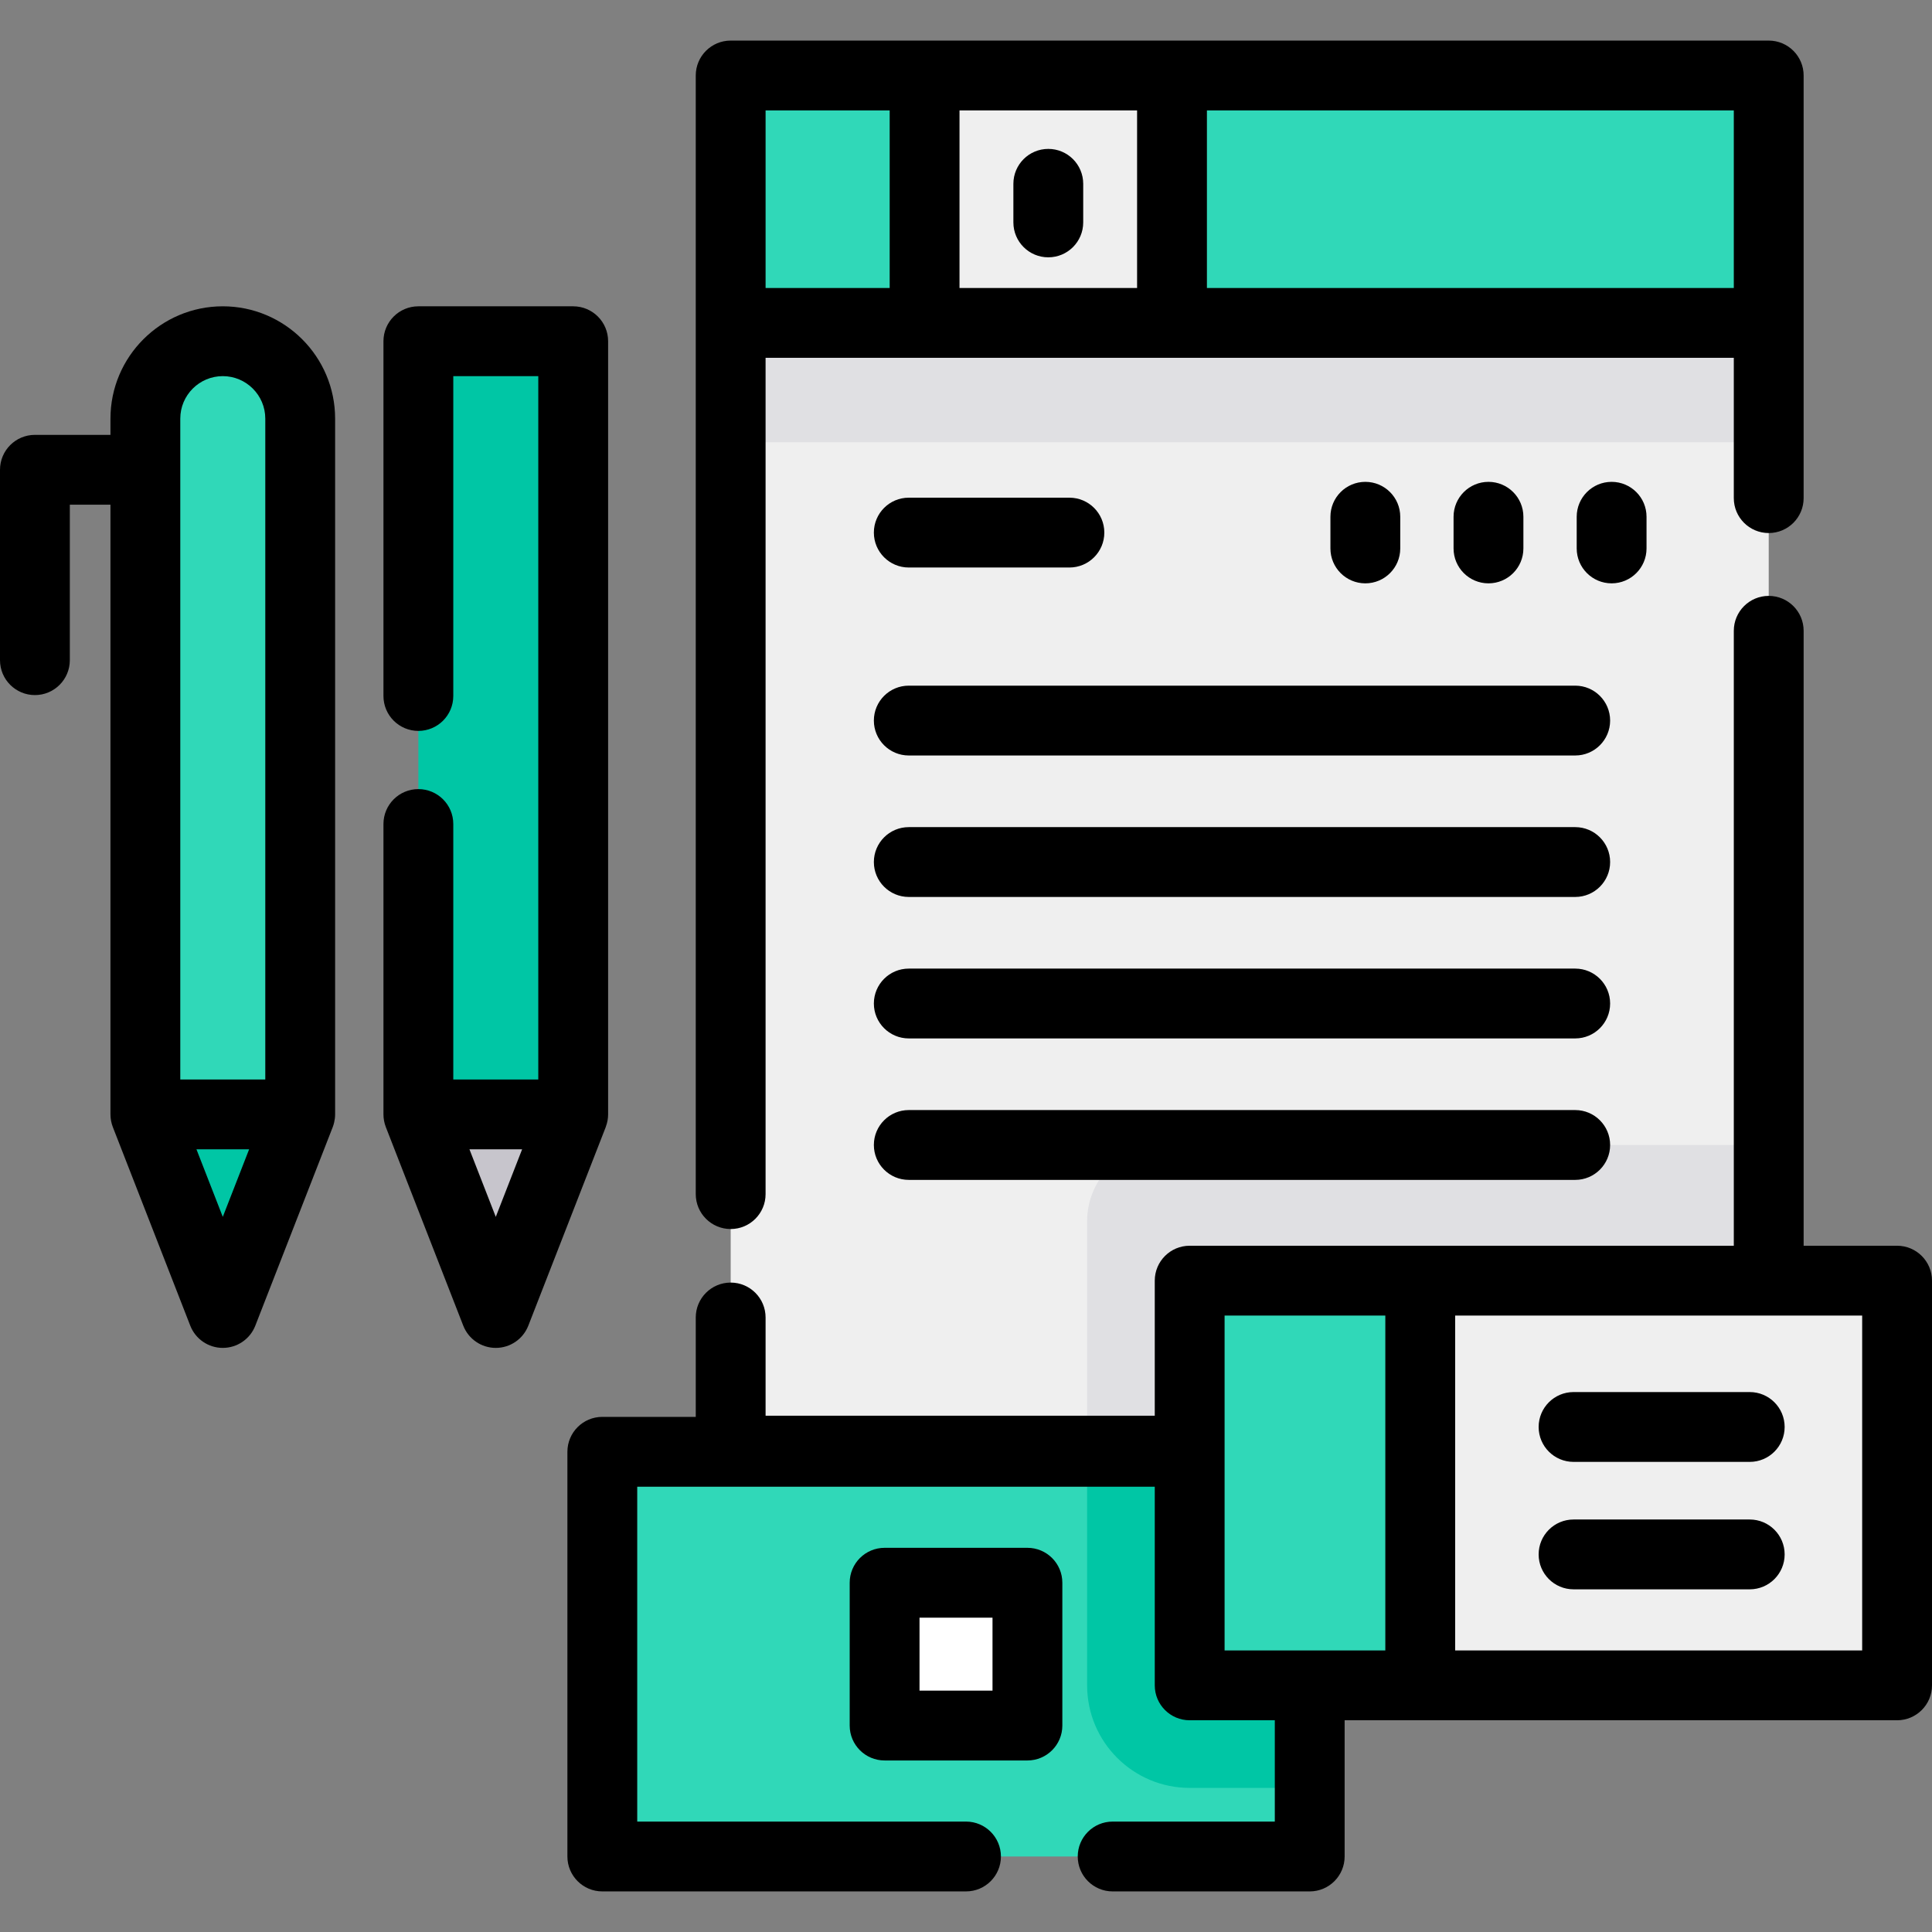 <svg xmlns="http://www.w3.org/2000/svg" xmlns:xlink="http://www.w3.org/1999/xlink" id="Layer_1" x="0px" y="0px" viewBox="0 0 512 512" style="enable-background:new 0 0 512 512;" xml:space="preserve"><rect x="0" y="0" width="512" height="512" fill="#808080" stroke="none"/><rect x="193.64" y="20.01" style="fill:#EFEFEF;" width="275.09" height="364.419"></rect><g>	<rect x="193.63" y="85.575" style="fill:#E0E0E3;" width="275.09" height="31.629"></rect>	<path style="fill:#E0E0E3;" d="M468.734,303.428v80.997H288.1v-60.791c0-11.16,9.047-20.206,20.206-20.206H468.734z"></path></g><rect x="193.63" y="20.01" style="fill:#30D8B8;" width="275.09" height="65.567"></rect><rect x="110.874" y="90.425" style="fill:#00C6A5;" width="41.033" height="204.904"></rect><polygon style="fill:#C7C5CC;" points="151.903,295.329 131.387,347.955 110.87,295.329 "></polygon><path style="fill:#30D8B8;" d="M59.041,90.428L59.041,90.428c11.331,0,20.517,9.186,20.517,20.517v184.385H38.524V110.944  C38.524,99.613,47.71,90.428,59.041,90.428z"></path><polygon style="fill:#00C6A5;" points="79.557,295.329 59.041,347.955 38.524,295.329 "></polygon><rect x="159.619" y="384.742" style="fill:#30D8B8;" width="187.465" height="107.248"></rect><path style="fill:#00C6A5;" d="M347.089,384.742v89.067h-31.817c-14.998,0-27.172-12.173-27.172-27.172v-61.896H347.089z"></path><rect x="234.433" y="419.443" style="fill:#FFFFFF;" width="37.846" height="37.846"></rect><rect x="315.277" y="339.383" style="fill:#EFEFEF;" width="187.476" height="107.248"></rect><rect x="315.277" y="339.383" style="fill:#30D8B8;" width="61.106" height="107.248"></rect><rect x="245.029" y="20.01" style="fill:#EFEFEF;" width="65.567" height="65.567"></rect><path d="M436.348,145.34v-8.391c0-5.111-4.142-9.253-9.253-9.253s-9.253,4.142-9.253,9.253v8.391c0,5.111,4.142,9.253,9.253,9.253  S436.348,150.451,436.348,145.34z"></path><path d="M403.715,145.34v-8.391c0-5.111-4.142-9.253-9.253-9.253c-5.111,0-9.253,4.142-9.253,9.253v8.391  c0,5.111,4.142,9.253,9.253,9.253C399.573,154.593,403.715,150.451,403.715,145.34z"></path><path d="M371.082,145.34v-8.391c0-5.111-4.142-9.253-9.253-9.253s-9.253,4.142-9.253,9.253v8.391c0,5.111,4.142,9.253,9.253,9.253  S371.082,150.451,371.082,145.34z"></path><path d="M193.635,325.706c5.111,0,9.253-4.142,9.253-9.253V94.828h42.138h65.567h148.883v37.181c0,5.111,4.142,9.253,9.253,9.253  c5.111,0,9.253-4.142,9.253-9.253V20.009c0-5.111-4.142-9.253-9.253-9.253H310.593h-65.567h-51.39c-5.111,0-9.253,4.142-9.253,9.253  v296.445C184.383,321.564,188.526,325.706,193.635,325.706z M459.476,76.321h-139.63v-47.06h139.63V76.321z M301.34,29.261v47.06  h-47.061v-47.06H301.34z M235.773,29.261v47.06h-32.884v-47.06H235.773z"></path><path d="M240.836,150.397h42.568c5.111,0,9.253-4.142,9.253-9.253c0-5.111-4.142-9.253-9.253-9.253h-42.568  c-5.111,0-9.253,4.142-9.253,9.253C231.584,146.255,235.727,150.397,240.836,150.397z"></path><path d="M417.448,181.706H240.836c-5.111,0-9.253,4.142-9.253,9.253s4.143,9.253,9.253,9.253h176.612  c5.111,0,9.253-4.142,9.253-9.253S422.559,181.706,417.448,181.706z"></path><path d="M417.448,219.197H240.836c-5.111,0-9.253,4.142-9.253,9.253c0,5.111,4.143,9.253,9.253,9.253h176.612  c5.111,0,9.253-4.142,9.253-9.253C426.701,223.339,422.559,219.197,417.448,219.197z"></path><path d="M417.448,256.688H240.836c-5.111,0-9.253,4.142-9.253,9.253s4.143,9.253,9.253,9.253h176.612  c5.111,0,9.253-4.142,9.253-9.253C426.701,260.831,422.559,256.688,417.448,256.688z"></path><path d="M417.448,294.178H240.836c-5.111,0-9.253,4.142-9.253,9.253s4.143,9.253,9.253,9.253h176.612  c5.111,0,9.253-4.142,9.253-9.253S422.559,294.178,417.448,294.178z"></path><path d="M160.576,298.53c0.375-1.016,0.581-2.117,0.581-3.202V90.428c0-5.111-4.143-9.253-9.253-9.253h-41.032  c-5.111,0-9.253,4.142-9.253,9.253v94.015c0,5.111,4.143,9.253,9.253,9.253c5.111,0,9.253-4.142,9.253-9.253V99.681h22.527v186.395  h-22.527v-67.703c0-5.111-4.143-9.253-9.253-9.253c-5.111,0-9.253,4.142-9.253,9.253v76.957c0,1.134,0.222,2.304,0.632,3.361  l20.517,52.626c1.384,3.552,4.808,5.891,8.621,5.891c3.813,0,7.236-2.34,8.621-5.891l20.517-52.626  C160.544,298.638,160.556,298.583,160.576,298.53z M131.387,322.481l-6.978-17.899h13.956L131.387,322.481z"></path><path d="M88.553,297.463c0.164-0.692,0.257-1.422,0.257-2.134V110.943c0-16.414-13.354-29.769-29.769-29.769  s-29.769,13.354-29.769,29.769v4.301H9.253c-5.111,0-9.253,4.142-9.253,9.253v50.454c0,5.111,4.143,9.253,9.253,9.253  s9.253-4.142,9.253-9.253v-41.201h10.766v161.578c0,1.134,0.222,2.304,0.632,3.361l20.517,52.626  c1.384,3.552,4.808,5.891,8.621,5.891c3.814,0,7.236-2.34,8.621-5.891l20.517-52.626C88.331,298.296,88.456,297.873,88.553,297.463z   M47.778,110.943c0-6.211,5.052-11.263,11.263-11.263s11.263,5.052,11.263,11.263v175.132H47.778V110.943z M59.041,322.481  l-6.978-17.899h13.956L59.041,322.481z"></path><path d="M272.278,410.188h-37.849c-5.111,0-9.253,4.142-9.253,9.253v37.849c0,5.111,4.143,9.253,9.253,9.253h37.849  c5.111,0,9.253-4.142,9.253-9.253v-37.849C281.531,414.33,277.389,410.188,272.278,410.188z M263.025,448.038h-19.343v-19.343  h19.343V448.038z"></path><path d="M417.009,387.416h46.688c5.111,0,9.253-4.142,9.253-9.253s-4.142-9.253-9.253-9.253h-46.688  c-5.111,0-9.253,4.142-9.253,9.253S411.899,387.416,417.009,387.416z"></path><path d="M463.697,402.683h-46.688c-5.111,0-9.253,4.142-9.253,9.253c0,5.111,4.142,9.253,9.253,9.253h46.688  c5.111,0,9.253-4.142,9.253-9.253C472.951,406.826,468.808,402.683,463.697,402.683z"></path><path d="M502.747,330.132h-24.765V167.17c0-5.111-4.142-9.253-9.253-9.253s-9.253,4.142-9.253,9.253v162.962H315.276  c-5.111,0-9.253,4.142-9.253,9.253v35.79H202.889v-26.026c0-5.111-4.143-9.253-9.253-9.253c-5.111,0-9.253,4.142-9.253,9.253v26.338  H159.62c-5.111,0-9.253,4.142-9.253,9.253V491.99c0,5.111,4.143,9.253,9.253,9.253h96.382c5.111,0,9.253-4.142,9.253-9.253  c0-5.111-4.142-9.253-9.253-9.253h-87.13v-88.745h137.152v52.645c0,5.111,4.142,9.253,9.253,9.253h22.56v26.849h-42.974  c-5.111,0-9.253,4.142-9.253,9.253c0,5.111,4.142,9.253,9.253,9.253h52.226c5.111,0,9.253-4.142,9.253-9.253V455.89h146.405  c5.111,0,9.253-4.142,9.253-9.253V339.386C512,334.274,507.858,330.132,502.747,330.132z M324.529,348.639h42.596v88.745h-42.596  V348.639z M493.494,437.384H385.631v-88.745h107.863V437.384z"></path><path d="M277.809,68.194c5.111,0,9.253-4.142,9.253-9.253V48.713c0-5.111-4.142-9.253-9.253-9.253s-9.253,4.142-9.253,9.253v10.229  C268.557,64.052,272.698,68.194,277.809,68.194z"></path><g></g><g></g><g></g><g></g><g></g><g></g><g></g><g></g><g></g><g></g><g></g><g></g><g></g><g></g><g></g></svg>